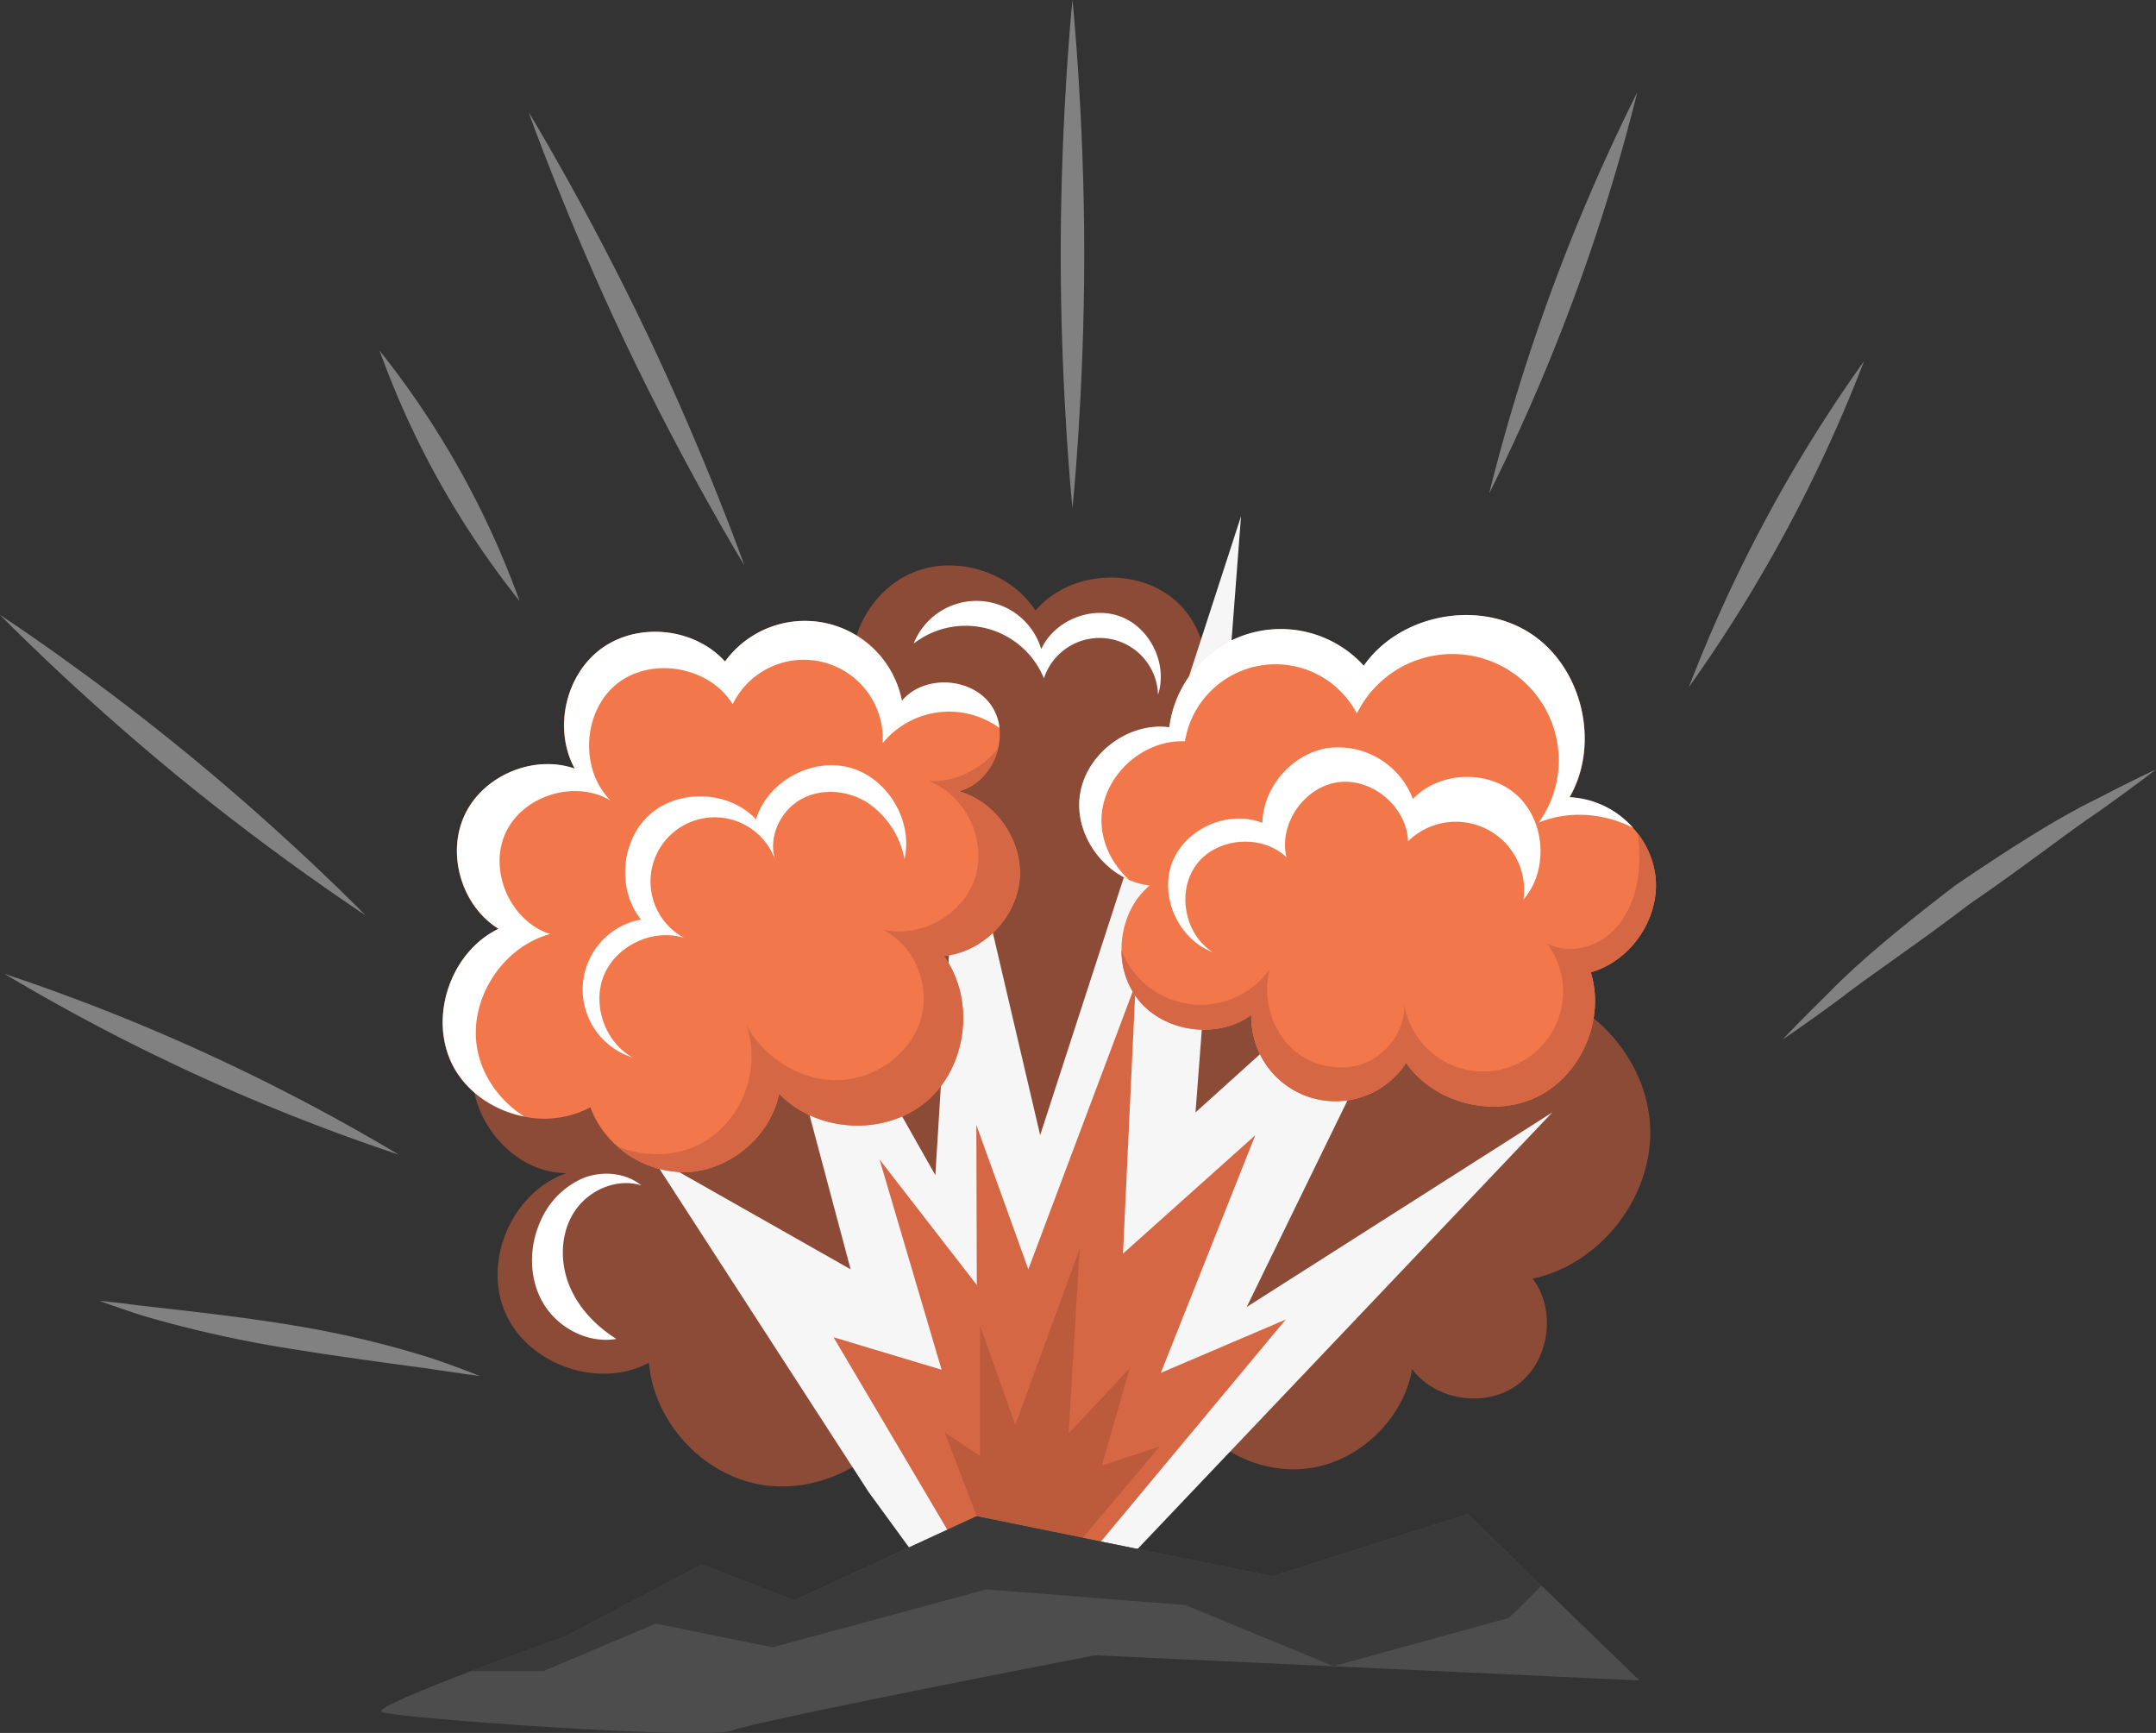 <svg id="Ebene_1" data-name="Ebene 1" xmlns="http://www.w3.org/2000/svg" viewBox="0 0 600 482.14"><rect x="0" y="0" width="600" height="482.14" fill="#333333" stroke="none"/><path d="M288.17,228.8c9.55-11.27,28.79-12.35,39.55-2.23s10.84,29.4.17,39.61c7,9.12,6.59,23.2-1,31.87s-21.46,11-31.45,5.28c-7.89,13.72-25.11,21.36-40.58,18s-28-17.43-29.5-33.19c-10.77-2.58-17.93-15.2-14.62-25.77s16.4-16.84,26.71-12.8c-2.58-12.6,4.84-26.52,16.74-31.4S281.17,218,288.17,228.8Z" transform="translate(0 -58.93)" style="fill:#8c4b37"/><path d="M369.56,279.57c-5.18-15-20.92-25.74-36.81-25s-30.61,12.79-34.41,28.24c-5-13.09-20.62-21.08-34.16-17.46s-23.08,18.36-20.86,32.19a29.13,29.13,0,0,0-43.08,27.56,14.77,14.77,0,0,0-26.44,12.83c-13.26-10.21-35.77-3.41-41.16,12.44s8.31,35,25.05,34.95c-15,5.15-23.41,24.22-17.1,38.77s26,21.44,40,14c1.41,16.08,14.26,30.47,30.07,33.7s33.27-5,40.87-19.21a47.12,47.12,0,0,0,77.6-3.79c6.26,12.72,21.13,20.6,35.17,18.64s26.18-13.63,28.7-27.57c6.57,8.84,20.61,10.87,29.42,4.26s10.77-20.67,4.11-29.44c18.92-4,33.52-22.87,32.7-42.2s-17-36.87-36.15-39.29c11.28-14.52,9.87-37.37-3.12-50.39S384.1,268.31,369.56,279.57Z" transform="translate(0 -58.93)" style="fill:#8c4b37"/><polygon points="241.75 415.14 256.4 435.22 312.53 435.22 432 309.49 346.95 363.63 405.31 244.02 332.7 309.49 345.37 143.63 289.47 315.83 266.95 219.57 260.3 326.96 202.52 224.81 236.72 353.15 181.27 321.72 241.75 415.14" style="fill:#f6f6f6"/><polygon points="269.31 435.22 301.12 435.22 357.82 367.12 323.05 381.96 349.35 315.83 312.52 348.79 316.04 273.7 286.18 353.15 271.71 312.99 271.84 357.52 244.77 322.59 262.04 381.09 231.96 372.05 269.31 435.22" style="fill:#d66745"/><polygon points="295.09 435.22 322.72 402.48 306.63 407.72 314.43 380.65 297.4 398.77 300.46 347.48 282.56 396.37 272.74 368.87 272.74 405.1 262.92 398.55 276.9 435.22 295.09 435.22" style="fill:#bc5b3c"/><path d="M283.74,303.7c-1,10.76-10.32,20.17-21.08,21.21,8.85,12.13,6.54,31-5,40.6s-30.46,8.57-40.83-2.3C214.44,374.79,203.77,384.08,192,385a27.91,27.91,0,0,1-20.2-7.15A26.75,26.75,0,0,1,164.3,367a27.41,27.41,0,0,1-18.49,2.59c-8.28-1.62-15.95-6.7-19.83-14.22-6.83-13.23-.68-31.54,12.73-38-10.29-6.36-14.56-20.87-9.35-31.8s19.15-16.73,30.57-12.75c-6.05-11-2.59-26.27,7.62-33.56s25.77-5.57,34.18,3.75A27.52,27.52,0,0,1,251,253.91c6.29-7.49,19.93-6.55,25.14,1.73a13.35,13.35,0,0,1,2,5.84,16.26,16.26,0,0,1-.37,5.6c-1.31,5.55-5.37,10.56-10.95,12C277.22,282,284.74,292.93,283.74,303.7Z" transform="translate(0 -58.93)" style="fill:#f2784b"/><path d="M442.7,329.45c4.06,13.07-2.62,28.6-14.9,34.62s-28.65,1.78-36.49-9.43a23.43,23.43,0,0,1-43.08-13.33c-9.51,6.92-24.31,4.85-31.57-4.37a22.18,22.18,0,0,1-4.55-13.62,0,0,0,0,1,0,0,24.84,24.84,0,0,1,2.67-11.52,20.89,20.89,0,0,1,3.57-5,20.27,20.27,0,0,1,1.57-1.5,20.38,20.38,0,0,1-5.74-1.57c-8.72-3.85-14.88-13.62-13.67-23.2,1.44-11.58,13.38-20.75,24.93-19.2a31.26,31.26,0,0,1,54.12-17.13c9.92-14.17,31.53-18.47,46.15-9.14s19.77,30.75,11.1,45.73a25.2,25.2,0,0,1,17.68,8.51c.48.52.92,1.07,1.37,1.65a24.29,24.29,0,0,1,4.84,11.66C462.09,314.2,454,326.28,442.7,329.45Z" transform="translate(0 -58.93)" style="fill:#f2784b"/><path d="M278.13,261.47a23.85,23.85,0,0,0-32.48,4.22,22,22,0,0,0-41.75-10.82c-6.41-10.47-22.47-13.36-32.11-5.76-6.86,5.42-9.32,15.22-7,23.55a20.3,20.3,0,0,0,5.1,9c-9.87-5.95-24.51-1.39-29.25,9.14s1.46,24.49,12.46,28c-13,3.53-22.21,17.44-20.48,30.75,1.08,8.22,6.26,15.56,13.23,20-8.28-1.62-15.95-6.71-19.83-14.22-6.83-13.23-.68-31.54,12.73-38-10.29-6.37-14.56-20.88-9.35-31.8s19.15-16.74,30.57-12.76c-6.05-11-2.6-26.27,7.62-33.55s25.77-5.58,34.18,3.75A27.52,27.52,0,0,1,251,253.9c6.28-7.49,19.93-6.54,25.14,1.73A13.34,13.34,0,0,1,278.13,261.47Z" transform="translate(0 -58.93)" style="fill:#fff"/><path d="M454.46,289.24c-8.07-4.09-17.86-4.93-26.27-1.42a29.6,29.6,0,1,0-50.58-30.35,25.54,25.54,0,0,0-47.85,7.72c-11.42-.55-22.34,9.14-23.18,20.54-.5,6.76,2.62,13.41,7.57,17.94-8.72-3.85-14.88-13.62-13.67-23.21,1.44-11.57,13.38-20.74,24.93-19.2a31.26,31.26,0,0,1,54.11-17.13c9.93-14.17,31.54-18.46,46.16-9.14s19.77,30.75,11.1,45.73A25.23,25.23,0,0,1,454.46,289.24Z" transform="translate(0 -58.93)" style="fill:#fff"/><path d="M176.05,353.15a19.81,19.81,0,0,1,2.34-38.39c-6.8-8.44-5.59-22.2,2.59-29.33s22-6.44,29.41,1.46c3.19-10.47,15.39-17.24,26-14.41s17.77,14.78,15.32,25.44a24.25,24.25,0,0,0-10.45-15.77c-5.51-3.42-12.89-4-18.52-.74s-8.93,10.37-7.09,16.59a17.86,17.86,0,1,0-25.29,21.87c-8.51-2.68-18.67,2-22.19,10.18S168.25,348.83,176.05,353.15Z" transform="translate(0 -58.93)" style="fill:#fff"/><path d="M391.85,293c-.33-9.54-9.94-17.68-19.4-16.44S355.81,288.15,358,297.44c-6.78-6.48-19.14-5.57-24.88,1.83s-3.57,19.61,4.38,24.56c-9.52-3.52-14.93-15.47-11.28-24.95s15.65-14.73,25.09-11c.21-10,8.29-19.25,18.16-20.82a22.26,22.26,0,0,1,23.73,14.16c7.4-7.75,21.09-8.24,29-1s8.76,20.87,1.77,29A19,19,0,0,0,391.85,293Z" transform="translate(0 -58.93)" style="fill:#fff"/><path d="M254.26,238a18.81,18.81,0,0,1,35.51,1.53c3.67-8,14-12.2,22.23-9s13,13.3,10.27,21.68a16.28,16.28,0,0,0-31.75-4.55A23.56,23.56,0,0,0,254.26,238Z" transform="translate(0 -58.93)" style="fill:#fff"/><path d="M150.45,398.61c-3.32,7.26-3.3,16.16.79,23s12.41,11.19,20.28,9.84c-5.92-3.74-11-9.12-13.4-15.68s-2-14.35,2-20.12,11.67-9,18.36-6.93c-4.45-3.58-10.92-4.11-16.21-2A22.8,22.8,0,0,0,150.45,398.61Z" transform="translate(0 -58.93)" style="fill:#fff"/><path d="M283.74,303.7c-1,10.76-10.32,20.17-21.08,21.21,8.85,12.13,6.54,31-5,40.6s-30.46,8.57-40.83-2.3C214.44,374.79,203.77,384.08,192,385a27.91,27.91,0,0,1-20.2-7.15c7.7,3.19,16.87,3,24.1-1.21,10.87-6.31,16.11-20.9,11.71-32.69,4.87,9,14.54,15.38,24.73,15.51S252.7,353,256,343.3s-1.34-21.55-10.61-25.82c10.58,2.72,22.71-4,26-14.41s-2.67-22.89-12.89-26.82c7.42.39,14.7-3.38,19.31-9.17-1.31,5.55-5.37,10.56-10.95,12C277.22,282,284.74,292.93,283.74,303.7Z" transform="translate(0 -58.93)" style="fill:#d66745"/><path d="M442.7,329.45c4.06,13.07-2.62,28.6-14.9,34.62s-28.65,1.78-36.49-9.43a23.43,23.43,0,0,1-43.08-13.33c-9.51,6.92-24.31,4.85-31.57-4.37a22.18,22.18,0,0,1-4.55-13.62,23.6,23.6,0,0,0,41.25,5.26,23,23,0,0,0,4.95,20.8,20,20,0,0,0,20.33,5.73c7.07-2.25,12.44-9.37,12.18-16.78a22.23,22.23,0,1,0,39.63-17c5.65,3.12,13.14,1.44,17.91-2.91s7.13-10.86,7.7-17.31a54,54,0,0,0-.23-10.24,24.29,24.29,0,0,1,4.84,11.66C462.09,314.2,454,326.28,442.7,329.45Z" transform="translate(0 -58.93)" style="fill:#d66745"/><path d="M456.27,526.47l-85.12-3.93-66.43-3.07s-94.89,18.34-101.23,21-93.93-3.49-97.26-5.24c-1.7-.87,11.45-6.26,24.83-11.34,13-5,26.17-9.62,26.17-9.62l38.11-20.09L221,504.2l50.76-23.41,82.29,16.71,54.41-17.32L429,500.09Z" transform="translate(0 -58.93)" style="fill:#4d4d4d"/><path d="M429,500.09c-4.5,4.69-9.19,9-9.19,9l-48.69,13.41-41.21-17-55.37-4.37L215,517.25l-32.5-6.6-31.22,13.2H131.06c13-5,26.17-9.62,26.17-9.62l38.11-20.09L221,504.2l50.76-23.41,82.29,16.71,54.41-17.32Z" transform="translate(0 -58.93)" style="fill:#3a3a3a"/><g style="opacity:0.4"><path d="M298.46,58.93s3.28,31.66,3.28,70.72-3.28,70.72-3.28,70.72-3.27-31.66-3.27-70.72S298.46,58.93,298.46,58.93Z" transform="translate(0 -58.93)" style="fill:#f6f6f6"/></g><g style="opacity:0.4"><path d="M147.08,90.07s16.4,26.84,33,61.7,27.08,64.49,27.08,64.49-16.42-26.87-33-61.7S147.08,90.07,147.08,90.07Z" transform="translate(0 -58.93)" style="fill:#f6f6f6"/></g><g style="opacity:0.4"><path d="M105.7,156.56A247,247,0,0,1,128,189.76a246.62,246.62,0,0,1,16.61,36.4,244.25,244.25,0,0,1-38.94-69.6Z" transform="translate(0 -58.93)" style="fill:#f6f6f6"/></g><g style="opacity:0.4"><path d="M0,230s24.84,16.18,52.94,39.27,48.79,44.32,48.79,44.32-24.86-16.19-52.94-39.26S0,230,0,230Z" transform="translate(0 -58.93)" style="fill:#f6f6f6"/></g><g style="opacity:0.4"><path d="M1.24,329.87a559.79,559.79,0,0,1,56.25,22.19A560.48,560.48,0,0,1,111,380.19,560.38,560.38,0,0,1,54.76,358,561.28,561.28,0,0,1,1.24,329.87Z" transform="translate(0 -58.93)" style="fill:#f6f6f6"/></g><g style="opacity:0.4"><path d="M455.63,84.64a542.8,542.8,0,0,1-17.53,56.93,544.49,544.49,0,0,1-23.67,54.65,542.22,542.22,0,0,1,41.2-111.58Z" transform="translate(0 -58.93)" style="fill:#f6f6f6"/></g><g style="opacity:0.4"><path d="M518.81,159.25a410,410,0,0,1-21.54,47A410.88,410.88,0,0,1,470,250.1a408,408,0,0,1,48.86-90.85Z" transform="translate(0 -58.93)" style="fill:#f6f6f6"/></g><g style="opacity:0.4"><path d="M600,273s-5.74,4.47-15.2,11.21c-9.66,6.46-22.23,16.42-36.82,26.34-14,10.75-27.38,19.57-36.54,26.72-9.37,6.88-15.4,10.93-15.4,10.93s4.93-5.26,13.29-13.44c8.14-8.43,20.66-18.65,34.82-29.51,14.75-10,28.37-18.74,38.93-23.83C593.46,276,600,273,600,273Z" transform="translate(0 -58.93)" style="fill:#f6f6f6"/></g><g style="opacity:0.4"><path d="M27.65,420.85l4.26.44c2.74.27,6.64.87,11.5,1.37,9.7,1.14,23.09,2.54,37.81,4.95a278.62,278.62,0,0,1,37.33,8.72c4.7,1.47,8.42,2.94,11,3.88l4,1.54-4.24-.55-11.46-1.68c-9.69-1.32-23-3.07-37.68-5.45a328.12,328.12,0,0,1-37.39-8.21c-4.73-1.3-8.48-2.71-11.09-3.57Z" transform="translate(0 -58.93)" style="fill:#f6f6f6"/></g></svg>